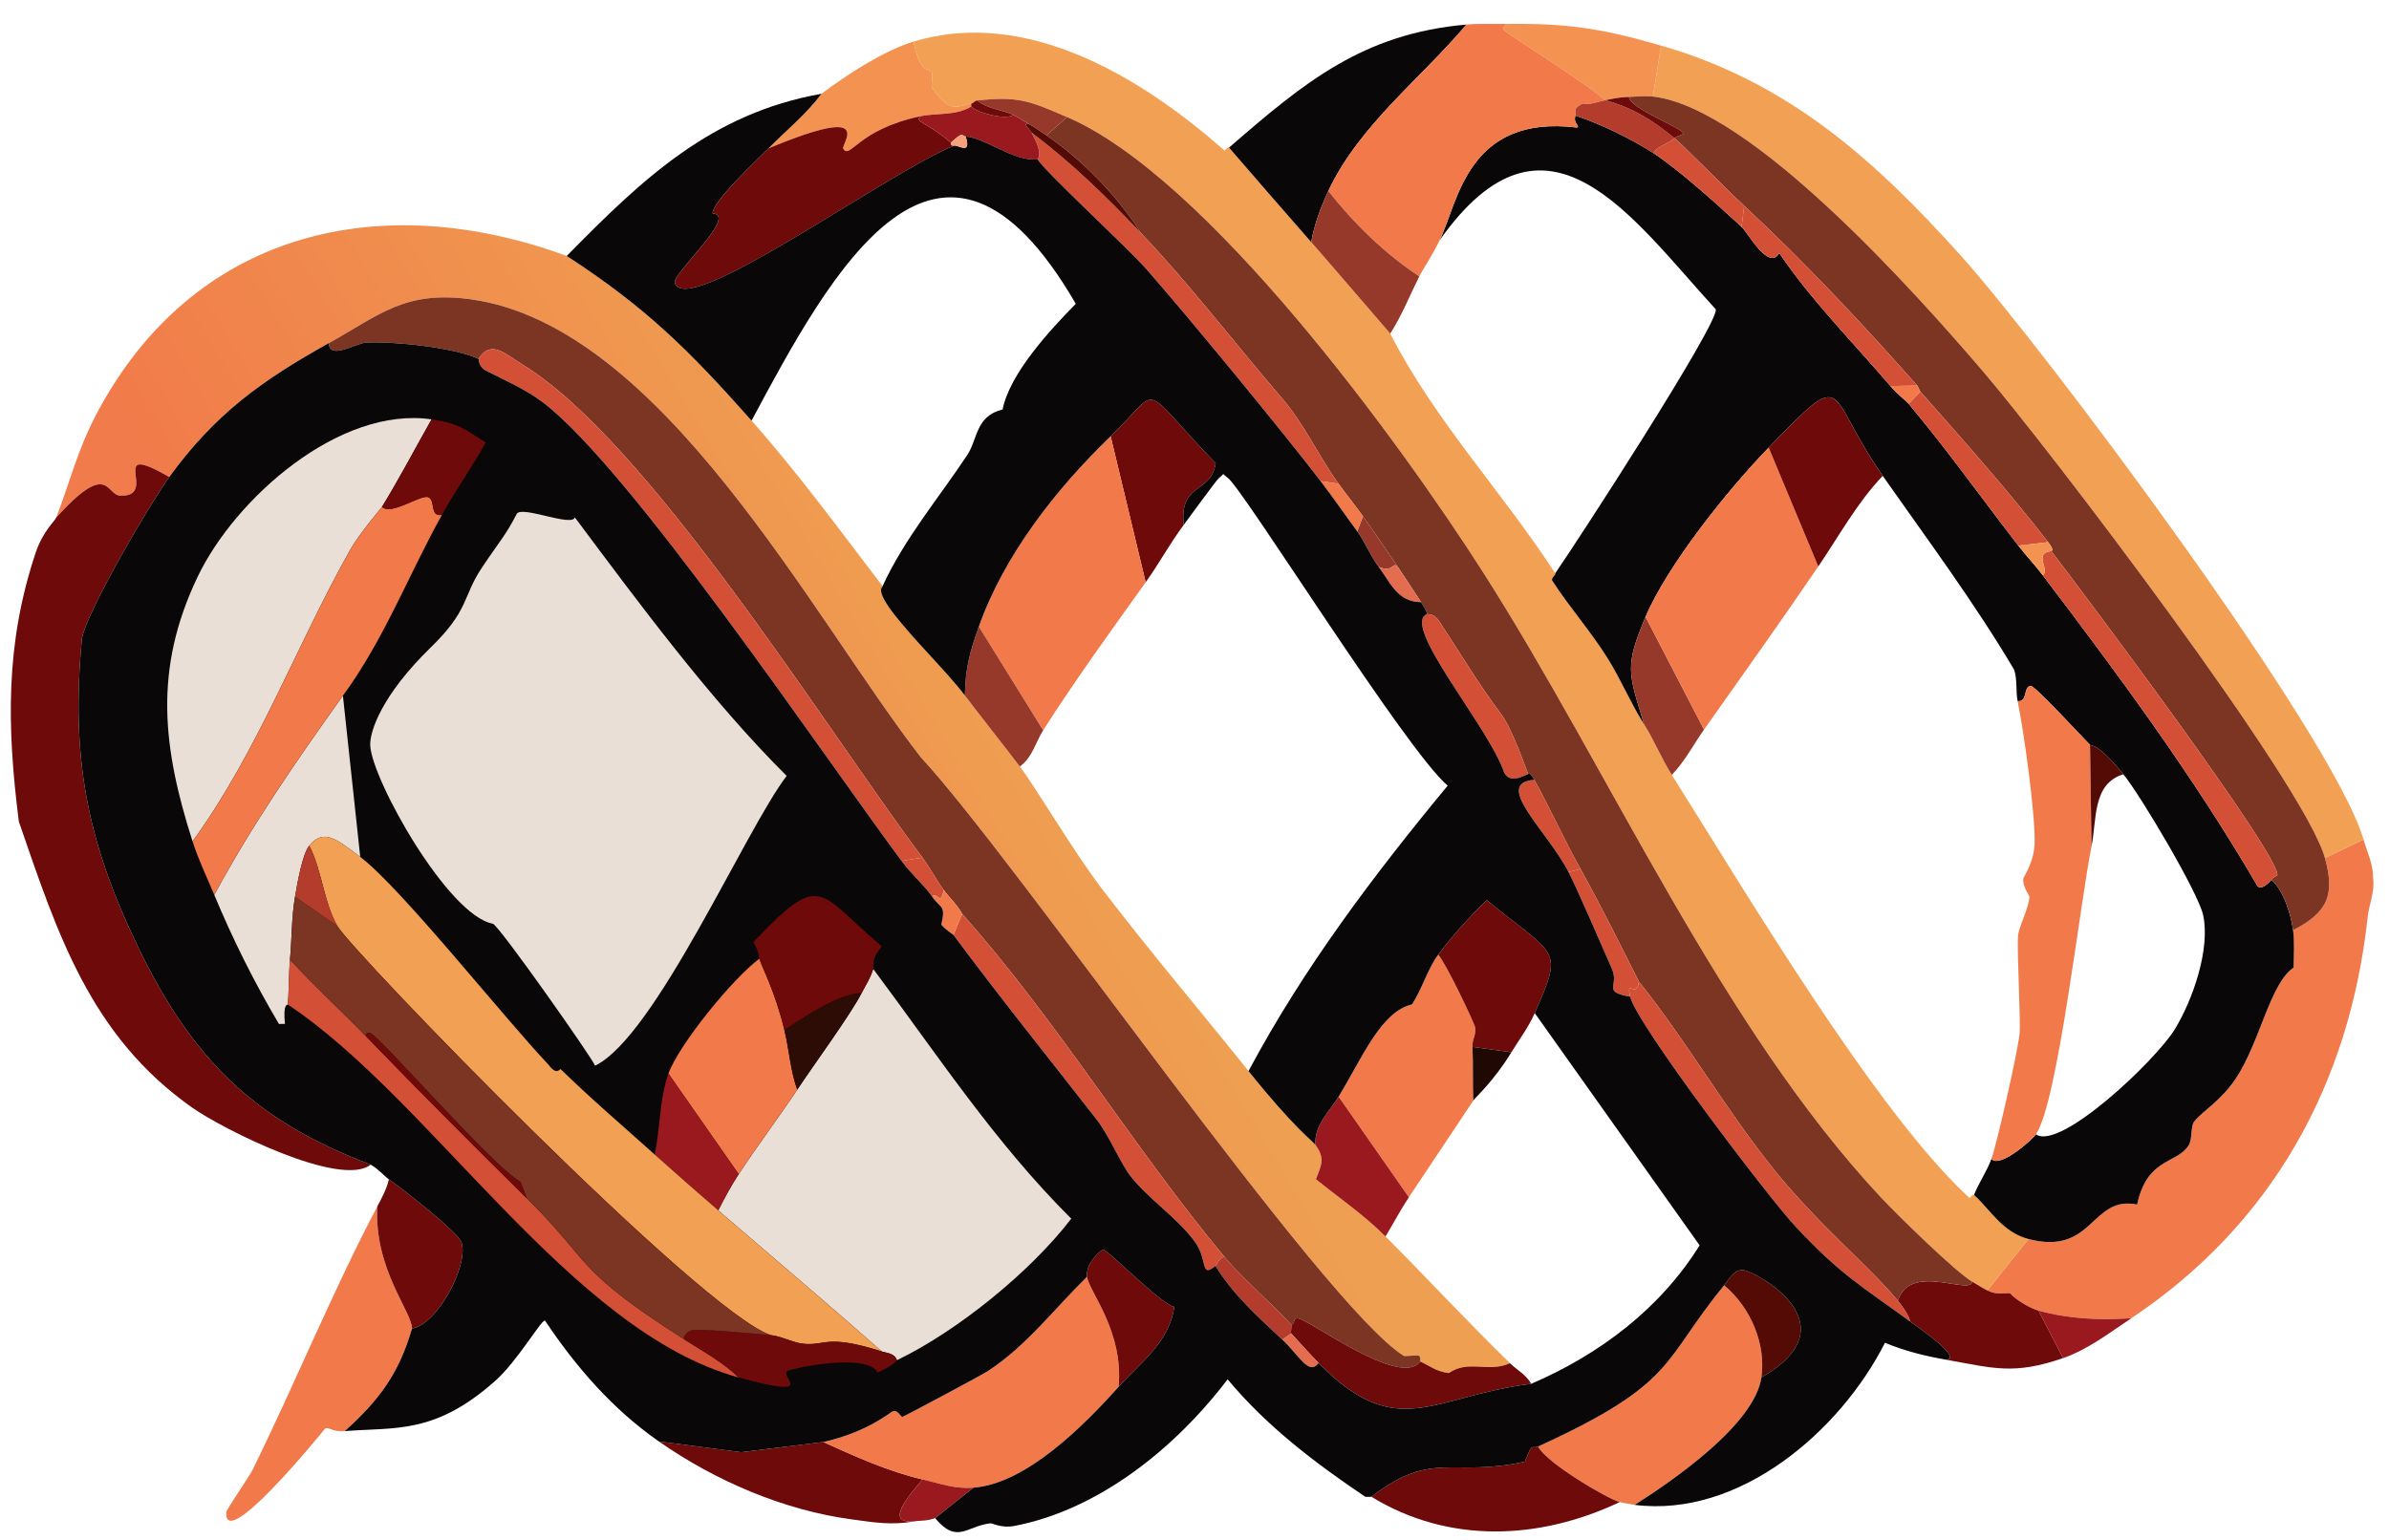 <?xml version="1.0" encoding="UTF-8"?>
<svg id="Layer_1" data-name="Layer 1" xmlns="http://www.w3.org/2000/svg" xmlns:xlink="http://www.w3.org/1999/xlink" viewBox="0 0 461.106 297.251">
  <defs>
    <style>
      .cls-1 {
        fill: url(#linear-gradient);
      }

      .cls-1, .cls-2, .cls-3, .cls-4, .cls-5, .cls-6, .cls-7, .cls-8, .cls-9, .cls-10, .cls-11, .cls-12, .cls-13, .cls-14, .cls-15, .cls-16, .cls-17 {
        stroke-width: 0px;
      }

      .cls-2 {
        fill: #f1794a;
      }

      .cls-3 {
        fill: #96392a;
      }

      .cls-4 {
        fill: #99191f;
      }

      .cls-5 {
        fill: #f6a17a;
      }

      .cls-6 {
        fill: #2c0c04;
      }

      .cls-7 {
        fill: #6e0a0a;
      }

      .cls-8 {
        fill: #540b06;
      }

      .cls-9 {
        fill: #090707;
      }

      .cls-10 {
        fill: #200904;
      }

      .cls-11 {
        fill: #e46c4f;
      }

      .cls-12 {
        fill: #b33c2c;
      }

      .cls-13 {
        fill: #eadfd7;
      }

      .cls-14 {
        fill: #f2a054;
      }

      .cls-15 {
        fill: #f49252;
      }

      .cls-16 {
        fill: #7c3423;
      }

      .cls-17 {
        fill: #d35036;
      }
    </style>
    <linearGradient id="linear-gradient" x1="-377.365" y1="816.233" x2="-258.748" y2="1022.349" gradientTransform="translate(608.81 322.413) rotate(89.161) scale(.5)" gradientUnits="userSpaceOnUse">
      <stop offset="0" stop-color="#ef9f51"/>
      <stop offset="1" stop-color="#f17b4a"/>
    </linearGradient>
  </defs>
  <path class="cls-2" d="m458.03,169.554c.378,2.587-.774,5.037-1.044,7.519-3.521,32.338-18.49,59.304-45.617,77.433-6.244.401-11.875.154-17.914-1.469-1.59-.427-4.362-2.06-5.533-3.382-1.656.038-2.73.302-4.336-.514l7.935-9.928c12.605,3.279,11.996-8.461,20.969-6.656,1.952-9.097,7.65-7.811,9.934-11.4.795-1.25.331-3.682,1.086-4.633,1.606-2.023,5.039-3.88,7.96-8.197,4.683-6.921,6.683-18.512,11.228-21.52.024-2.419.212-4.797-.106-7.213,6.842-3.499,8.058-6.955,6.145-13.942q3.725-1.786,7.451-3.572c.711,2.447,1.892,4.825,1.841,7.476Z"/>
  <path class="cls-1" d="m291.444,263.189c-4.318,1.928-7.887-.775-11.804,1.904-2.539-.325-3.633-1.394-5.516-2.228-.083-.037.235-.873-.305-1.15-1.089-.088-2.628.203-2.885.042-15.635-9.753-74.945-95.92-93.174-115.513-21.005-27.048-50.043-83.51-87.007-88.476-12.607-1.694-17.429,2.983-27.292,8.48-12.951,7.219-21.931,13.662-30.789,25.847-12.48-7.191-1.774,3.883-9.471,3.602-2.772-.101-2.176-7.013-12.347,4.221,2.651-6.878,4.07-12.994,7.787-20.027,18.64-35.269,54.713-43.711,90.747-30.477,15.37,9.983,23.744,18.344,35.674,31.799,9.03,10.185,17.026,21.159,25.287,31.951.174.227-1.566.327,1.803,4.88,4.177,5.499,10.507,11.508,14.09,16.243,3.484,4.604,7.111,9.11,10.59,13.697,3.316,4.372,10.361,16.44,15.931,23.719,9.11,11.906,18.848,23.38,28.218,35.083,8.886,11.099,12.338,13.458,12.906,14.24,1.876,2.581,1.229,3.787.097,6.636,4.45,3.584,9.402,7.009,13.437,11.058,8.084,8.111,15.791,16.441,24.023,24.467Z"/>
  <path class="cls-14" d="m383.586,249.141c-1.111-.564-1.87-1.089-2.911-1.689-3.173-1.829-14.36-12.783-17.552-16.192-31.037-33.146-52.291-82.244-76.8-120.659-16.12-25.266-53.365-76.415-80.362-87.996-7.294-3.129-9.324-4.062-17.362-3.209-.536.057-.584.5-1.146.594-2.609.438-3.956,2.142-7.548-3.064-.266-.385.227-2.419-.042-2.885-.782-1.357-2.009.833-3.551-6.008,21.896-6.621,44.1,6.955,60.046,21.053.039.034.598-.824.857-.59,5.258,6.097,10.547,12.181,15.851,18.237,5.122,5.849,10.169,11.795,15.265,17.669,8.55,16.752,21.71,30.661,31.846,46.285.221.34-.928.877-.556,1.451,3.274,5.057,7.408,9.755,10.607,14.851,2.583,4.114,4.523,8.783,7.115,12.882,1.96,3.099,3.354,6.591,5.337,9.734,13.989,22.174,39.545,65.295,57.471,81.694.038.035.594-.821.857-.59,3.04,2.679,5.421,7.179,10.514,8.504l-7.935,9.928Z"/>
  <path class="cls-14" d="m456.189,162.078q-3.725,1.786-7.451,3.572c-3.923-14.325-53.475-79.33-66.02-93.978-12.561-14.667-44.669-50.876-63.689-53.033l1.587-9.835c24.41,7.018,41.07,21.908,57.733,40.422,16.262,18.069,71.991,92.729,77.84,112.852Z"/>
  <path class="cls-7" d="m10.854,99.918c10.171-11.234,9.576-4.323,12.347-4.221,7.697.282-3.009-10.793,9.471-3.602-3.717,5.113-15.768,25.703-16.859,31.126-2.114,22.782.806,38.695,10.681,59.293,10.458,21.723,22.26,33.696,45.063,42.339-5.833,4.564-28.546-6.832-34.504-11.038-19.677-13.892-25.98-33.652-33.419-55.208-2.309-18.308-2.641-34.296,3.279-51.994,1.451-4.179,3.664-5.974,3.942-6.695Z"/>
  <path class="cls-9" d="m256.384,36.872c-1.536,3.279-2.626,6.303-3.319,9.861-5.304-6.056-10.593-12.141-15.851-18.237,14.57-12.632,25.803-21.992,45.826-23.758-8.843,10.501-20.717,19.459-26.657,32.135Z"/>
  <path class="cls-7" d="m176.456,293.732c-4.463.777-7.754.192-12.127-.4-13.14-1.777-26.324-7.465-37.16-15.039q7.951,1.038,15.903,2.076l15.844-1.964c6.071,2.759,12.644,5.72,19.153,7.223-4.174,4.837-6.598,8.476-1.613,8.104Z"/>
  <path class="cls-7" d="m375.702,262.531c3.043-.417-5.122-6.007-7.035-7.4-.255-1.263-1.537-2.997-2.367-4.006,2.382-7.49,13.959-.971,14.376-3.674,1.04.6,1.8,1.124,2.911,1.689,1.606.816,2.681.552,4.336.514,1.171,1.322,3.943,2.955,5.533,3.382q2.376,4.583,4.752,9.165c-9.484,3.257-13.265,1.985-22.505.33Z"/>
  <path class="cls-15" d="m177.677,22.441c-12.116,2.533-13.569,8.401-14.915,6.279-.54-.851,6.727-8.905-14.431-.077,3.435-3.469,7.301-6.607,10.235-10.539,4.821-3.649,12.079-8.358,17.745-10.072,1.542,6.841,2.769,4.652,3.551,6.008.269.467-.224,2.5.042,2.885,3.592,5.206,4.939,3.502,7.548,3.064l.008.577c-2.969,1.828-6.556,1.2-9.785,1.875Z"/>
  <g>
    <path class="cls-2" d="m79.522,256.481c-2.513,8.694-6.357,13.863-12.985,19.814-2.43.192-2.851-.776-3.759-.522-1.352,1.689-19.622,24.034-19.099,16.152.032-.479,4.47-6.926,5.075-8.155,8.295-16.856,15.312-34.2,24.074-50.856-.674,12.005,6.719,20.42,6.694,23.566Z"/>
    <path class="cls-7" d="m79.522,256.481c.025-3.146-7.369-11.561-6.694-23.566.863-1.64,1.819-3.402,2.232-5.227,1.976,1.351,13.401,10.179,14.031,12.204,1.389,4.466-4.75,15.901-9.569,16.59Z"/>
  </g>
  <path class="cls-15" d="m319.029,18.639c-1.294-.147-3.216.01-4.616.068-1.943.08-2.794.281-4.608.645-3.711-3.391-18.709-12.71-19.534-13.566-.546-.566.237-.442.272-1.158,12.035-.174,18.505.85,30.074,4.177l-1.587,9.835Z"/>
  <path class="cls-4" d="m398.207,262.202q-2.376-4.583-4.752-9.165c6.039,1.623,11.67,1.87,17.914,1.469-4.096,2.737-8.461,6.082-13.162,7.696Z"/>
  <path class="cls-9" d="m391.521,239.213c-5.093-1.325-7.474-5.824-10.514-8.504.9-2.323,2.55-4.669,3.361-6.975,1.532,1.885,7.749-3.533,8.588-4.743,4.613,3.287,23.177-14.3,26.83-20.306,3.437-5.651,6.863-15.434,5.449-22.013-.923-4.296-12.11-23.179-15.405-27.19-5.184-6.312-6.114-5.359-6.432-5.678-1.443-1.445-10.616-11.412-11.422-11.376-1.512.067-.534,3.185-2.554,2.923-.372-1.799-.032-4.169-.666-6.051-7.717-13.024-16.695-25.063-25.367-37.433-11.377-16.23-6.37-21.543-22.013-5.449-7.739,7.963-19.551,22.684-23.763,32.67-4.052,9.608-3.336,10.731-.273,20.782-2.592-4.099-4.532-8.768-7.115-12.882-3.199-5.096-7.333-9.794-10.607-14.851-.372-.574.777-1.111.556-1.451,4.014-5.748,31.445-48.006,30.998-50.957-16.313-17.79-32.664-42.544-53.296-13.36,3.543-7.228,5.276-24.343,26.52-21.744.633-.36-.8-.726-.322-2.304,4.736,1.527,10.958,4.581,15.113,7.282,4.84,3.145,12.425,10.011,16.946,14.181,1.272,1.173,5.218,8.587,7.289,5.088,6.279,9.242,14.216,17.184,21.443,25.659,1.38,1.618,3.022,2.826,3.513,3.412,7.435,8.862,14.103,18.261,21.18,27.394,1.506,1.944,3.213,3.747,4.701,5.703,14.63,19.237,29.056,38.807,41.277,59.71.548,1.383,2.203-.037,2.873-.908,2.34,2.08,3.775,6.651,4.183,9.751.318,2.416.129,4.794.106,7.213-4.545,3.008-6.545,14.599-11.228,21.52-2.921,4.317-6.354,6.174-7.96,8.197-.755.951-.292,3.384-1.086,4.633-2.283,3.589-7.981,2.303-9.934,11.4-8.973-1.805-8.364,9.935-20.969,6.656Z"/>
  <path class="cls-16" d="m442.594,179.593c-.408-3.1-1.843-7.671-4.183-9.751.613-.798,1.102-.619,1.141-.882.573-3.848-38.188-55.496-43.627-62.562-.056-.072.786.066-.602-1.723-7.907-10.186-16.161-19.425-24.667-29.075-.121-.138-.473-1.01-.594-1.146-10.75-12.129-21.546-23.664-33.408-34.718-3.952-3.683-11.908-11.821-13.467-13.078.505-.434,1.736-.668,1.718-.891-.081-1.039-10.455-4.849-10.493-7.061,1.4-.058,3.322-.214,4.616-.068,19.02,2.157,51.128,38.366,63.689,53.033,12.545,14.648,62.097,79.653,66.02,93.978,1.913,6.987.697,10.443-6.145,13.942Z"/>
  <path class="cls-16" d="m366.3,251.126c-5.437-6.601-15.014-14.404-23.45-24.764-9.517-11.687-17.086-25.063-26.513-36.839-3.688-7.297-7.309-14.619-11.285-21.767-3.09-5.555-5.796-11.581-8.909-17.185-.972-1.749-1.131-1.066-1.171-1.137-.328-.586-3.075-8.859-5.367-11.753-4.278-5.673-7.892-11.803-11.803-17.72-1.123-1.7-2.254-1.295-2.329-1.409-.071-.108.043-.446-1.188-2.291-1.377-2.064-2.741-4.248-4.132-6.288-2.359-3.459-4.646-6.869-7.077-10.285-1.523-2.141-3.179-4.172-4.709-6.28-3.89-5.356-6.741-11.828-11.213-16.862-9.013-10.502-17.465-21.602-27.014-31.638-4.442-7.047-11.168-13.972-18.168-18.781q1.994-1.761,3.989-3.521c26.998,11.581,64.242,62.731,80.362,87.996,24.509,38.415,45.764,87.513,76.8,120.659,3.192,3.409,14.379,14.363,17.552,16.192-.416,2.702-11.994-3.817-14.376,3.674Z"/>
  <path class="cls-16" d="m274.124,262.865c-3.771,5.118-20.97-7.789-23.497-8.313-1.187-.246-.543,1.138-1.426,1.175-3.862-4.183-9.678-9.217-12.89-13.086-17.704-21.326-32.142-45.433-50.607-66.211-.916-1.719-2.386-3.032-3.53-4.566-1.472-1.974-2.667-4.326-4.132-6.288-19.073-25.542-52.972-80.452-77.294-95.256-3.057-1.861-5.964-4.907-8.384-1.032-4.731-2.216-16.407-3.417-21.69-3.145-1.987.102-7.104,3.454-7.213.106,9.863-5.497,14.685-10.174,27.292-8.48,36.964,4.966,66.002,61.428,87.007,88.476,18.23,19.593,77.54,105.76,93.174,115.513.257.16,1.796-.131,2.885-.042.54.277.223,1.113.305,1.15Z"/>
  <path class="cls-2" d="m215.901,267.758c-6.603,7.35-17.757,18.676-27.997,19.457-3.702.282-6.372-.788-9.835-1.587-6.508-1.503-13.082-4.464-19.153-7.223,8.633-1.959,12.786-5.695,13.476-5.969.771-.307,1.598,1.192,1.748,1.129,1.09-.459,15.39-8.095,16.608-8.901,7.486-4.953,12.73-11.967,19.069-18.172.379,2.926,7.082,10.432,6.083,21.266Z"/>
  <path class="cls-17" d="m174.011,166.212c-15.52-20.936-52.235-75.503-69.114-88.45-3.396-2.605-7.296-4.25-11.057-6.187-1.593-.821-1.353-2.229-1.476-2.287,2.42-3.875,5.327-.829,8.384,1.032,24.322,14.804,58.221,69.714,77.294,95.256l-4.031.636Z"/>
  <path class="cls-17" d="m258.367,93.406l-3.471-.526c-7.366-9.616-25.489-31.653-33.496-40.777-3.942-4.492-20.074-19.29-21.091-21.335-.118-.238,1.286-.7-1.23-5.177,7.622,5.701,14.52,12.44,21.061,19.315,9.549,10.036,18,21.135,27.014,31.638,4.472,5.034,7.323,11.506,11.213,16.862Z"/>
  <path class="cls-17" d="m236.311,242.641c-.963.172-1.611,1.679-1.706,1.757-3.057,2.476-1.335-1.162-4.111-4.846-3.521-4.671-8.785-8.015-12.304-12.518-1.933-2.472-4.059-7.727-6.508-10.871-9.271-11.899-18.65-23.542-27.65-35.668l1.672-4.065c18.465,20.778,32.903,44.885,50.607,66.211Z"/>
  <path class="cls-17" d="m368.667,255.131c-9.51-6.929-13.531-9.115-22.203-18.433-5.241-5.632-30.567-38.967-31.816-44.265-.864-3.665,1.247.521,1.689-2.911,9.426,11.777,16.996,25.152,26.513,36.839,8.436,10.359,18.013,18.162,23.45,24.764.831,1.009,2.112,2.743,2.367,4.006Z"/>
  <path class="cls-7" d="m254.504,263.152c-1.714-1.747-3.578-3.867-5.278-5.694-.152-.163.127-1.566-.025-1.731.882-.037.239-1.421,1.426-1.175,2.527.524,19.727,13.432,23.497,8.313,1.883.834,2.977,1.903,5.516,2.228,3.917-2.68,7.487.023,11.804-1.904,1.341,1.308,3.159,2.247,4.099,3.98-19.176,2.391-25.854,11.457-41.038-4.016Z"/>
  <path class="cls-7" d="m215.901,267.758c.999-10.835-5.705-18.341-6.083-21.266-.341-2.636,2.772-5.235,3.098-5.24.881-.014,11.155,10.552,13.726,11.054-.898,6.804-6.668,10.921-10.74,15.452Z"/>
  <g>
    <path class="cls-7" d="m228.47,101.347c-2.598,3.466-4.795,7.515-7.341,11.074q-3.381-14.091-6.762-28.183c10.183-9.8,5.052-10.554,20.277,5.186-.869,5.99-7.042,3.593-6.174,11.923Z"/>
    <g>
      <path class="cls-2" d="m201.346,140.993l-12.414-20.019c4.911-13.852,14.963-26.657,25.435-36.735q3.381,14.091,6.762,28.183c-6.718,9.39-13.577,18.84-19.783,28.571Z"/>
      <path class="cls-3" d="m201.346,140.993c-1.435,2.25-2.137,5.363-4.515,6.992-3.479-4.587-7.106-9.093-10.59-13.697.056-5.265.988-8.511,2.691-13.314l12.414,20.019Z"/>
    </g>
  </g>
  <path class="cls-17" d="m294.972,149.433c-1.747.793-3.522,1.615-4.621-.221-2.907-8.77-20.154-28.645-14.879-30.661.075.113,1.206-.291,2.329,1.409,3.911,5.917,7.525,12.047,11.803,17.72,2.291,2.894,5.038,11.168,5.367,11.753Z"/>
  <g>
    <path class="cls-2" d="m339.967,265.941c-1.292,8.993-16.843,19.783-24.458,24.6-.53-.067-2.446-.421-2.894-.535-2.146-.545-14.129-7.517-15.741-10.736,26.886-12.263,23.852-16.466,35.906-31.116,5.144,4.27,8.109,11.37,7.187,17.787Z"/>
    <path class="cls-7" d="m264.694,288.976c11.882-9.137,15.501-3.645,29.625-6.783,1.578-4.044,1.274-2.339,2.554-2.923,1.612,3.219,13.595,10.191,15.741,10.736-15.529,7.353-33,8.095-47.921-1.03Z"/>
    <path class="cls-8" d="m339.967,265.941c.922-6.417-2.043-13.517-7.187-17.787.921-1.119,1.883-3.117,3.709-2.94,2.204.214,21.451,10.405,3.478,20.727Z"/>
  </g>
  <g>
    <path class="cls-7" d="m148.332,28.643c21.157-8.828,13.891-.774,14.431.077,1.345,2.122,2.799-3.746,14.915-6.279-1.337,1.152,1.406,1.178,5.847,5.109.031.027-.115.643.586.569-13.876,5.838-51.737,33.603-53.867,26.473-.513-1.718,12.316-13.091,7.307-13.382-.079-2.283,8.52-10.283,10.782-12.567Z"/>
    <path class="cls-4" d="m200.309,30.767c-4.68.484-10.147-4.204-13.917-4.414-.853-.047-.254-1.203-2.868,1.196-4.441-3.931-7.183-3.957-5.847-5.109,3.228-.675,6.815-.047,9.785-1.875.999,1.172,6.681,2.701,8.104,1.613,1.068.492,1.92,1.129,2.911,1.689-1.116.117.053.746.602,1.723,2.517,4.476,1.112,4.938,1.23,5.177Z"/>
  </g>
  <path class="cls-17" d="m316.338,189.523c-.442,3.432-2.553-.754-1.689,2.911-5.559-.998-2.018-1.94-3.543-5.431-1.965-4.5-6.729-15.49-8.353-18.636l2.3-.611c3.976,7.148,7.597,14.471,11.285,21.767Z"/>
  <path class="cls-17" d="m305.053,167.755l-2.3.611c-4.127-7.992-14.717-17.179-6.61-17.796,3.113,5.603,5.819,11.63,8.909,17.185Z"/>
  <path class="cls-4" d="m180.487,293.096c-1.636.626-2.726.409-4.031.636-4.985.372-2.561-3.267,1.613-8.104,3.464.8,6.134,1.87,9.835,1.587l-7.417,5.88Z"/>
  <path class="cls-12" d="m249.226,257.458l-1.714,1.179c-4.725-4.403-9.476-8.661-12.906-14.24.095-.077.742-1.584,1.706-1.757,3.212,3.869,9.027,8.903,12.89,13.086.152.165-.127,1.568.025,1.731Z"/>
  <path class="cls-3" d="m270.153,109.972c-1.502-2.227-.856.815-4.048-.518-1.557-2.057-2.63-4.814-4.141-6.865l1.112-2.902c2.431,3.417,4.718,6.826,7.077,10.285Z"/>
  <path class="cls-2" d="m261.964,102.588c-2.361-3.205-4.655-6.558-7.068-9.708l3.471.526c1.531,2.108,3.186,4.139,4.709,6.28l-1.112,2.902Z"/>
  <path class="cls-17" d="m179.883,173.052c-1.435-2.112-3.858-4.124-5.872-6.84l4.031-.636c1.465,1.962,2.66,4.315,4.132,6.288-.76,3.189-1.038.38-2.291,1.188Z"/>
  <path class="cls-2" d="m184.032,180.494c-.091-.123-1.654-1.062-2.338-1.986.905-3.94-.148-3.009-1.811-5.457,1.253-.808,1.531,2.001,2.291-1.188,1.144,1.534,2.614,2.847,3.53,4.566l-1.672,4.065Z"/>
  <path class="cls-11" d="m274.285,116.26c-4.587-.037-5.909-3.805-8.18-6.806,3.192,1.333,2.546-1.709,4.048.518,1.392,2.041,2.755,4.224,4.132,6.288Z"/>
  <path class="cls-11" d="m254.504,263.152c-1.901,2.512-3.688-1.436-6.992-4.515l1.714-1.179c1.7,1.827,3.564,3.948,5.278,5.694Z"/>
  <g>
    <path class="cls-2" d="m304.076,22.321c-.477,1.578.956,1.944.322,2.304-21.244-2.599-22.977,14.516-26.52,21.744-1.65,3.367-3.208,5.528-3.938,6.984-6.621-4.331-12.631-10.221-17.557-16.481,5.939-12.676,17.813-21.634,26.657-32.135,2.448-.216,5.035-.074,7.502-.11-.034.717-.818.592-.272,1.158.826.856,15.823,10.175,19.534,13.566-1.453.292-2.747.927-4.319.64-2.126,1.028-1.166,1.526-1.409,2.329Z"/>
    <path class="cls-3" d="m268.331,64.402c-5.097-5.874-10.143-11.82-15.265-17.669.692-3.558,1.782-6.581,3.319-9.861,4.925,6.26,10.936,12.15,17.557,16.481-1.849,3.685-3.365,7.559-5.61,11.049Z"/>
  </g>
  <path class="cls-3" d="m201.972,26.126c-1.124-.772-2.311-1.588-3.496-2.257-.991-.56-1.843-1.197-2.911-1.689-2.243-1.033-4.98-1.137-6.967-2.784,8.039-.853,10.068.08,17.362,3.209q-1.994,1.761-3.989,3.521Z"/>
  <path class="cls-7" d="m187.461,20.566l-.008-.577c.562-.094.61-.537,1.146-.594,1.987,1.647,4.724,1.75,6.967,2.784-1.423,1.088-7.105-.441-8.104-1.613Z"/>
  <path class="cls-12" d="m319.19,29.603c-4.156-2.701-10.377-5.755-15.113-7.282.243-.804-.717-1.301,1.409-2.329,1.572.286,2.866-.349,4.319-.64,5.455,1.48,9.087,3.844,13.382,7.307-1.55,1.333-3.542,1.659-3.997,2.944Z"/>
  <path class="cls-7" d="m323.187,26.659c-4.295-3.463-7.927-5.827-13.382-7.307,1.814-.364,2.665-.565,4.608-.645.037,2.212,10.411,6.022,10.493,7.061.017.223-1.213.457-1.718.891Z"/>
  <g>
    <g>
      <path class="cls-3" d="m328.9,140.856c-2.054,2.906-3.705,6.155-6.221,8.749-1.983-3.143-3.378-6.635-5.337-9.734-3.063-10.052-3.779-11.175.273-20.782l11.285,21.767Z"/>
      <path class="cls-2" d="m328.9,140.856l-11.285-21.767c4.212-9.986,16.024-24.707,23.763-32.67q4.785,11.473,9.571,22.947c-7.214,10.603-14.648,21.02-22.049,31.49Z"/>
    </g>
    <path class="cls-7" d="m363.39,91.868c-4.957,5.207-8.432,11.605-12.442,17.498q-4.785-11.473-9.571-22.947c15.642-16.094,10.636-10.781,22.013,5.449Z"/>
  </g>
  <path class="cls-17" d="m438.411,169.842c-.669.871-2.325,2.291-2.873.908-12.221-20.904-26.647-40.473-41.277-59.71,1.574-.906-1.953-4.249,1.664-4.642,5.439,7.066,44.2,58.713,43.627,62.562-.039.263-.528.084-1.141.882Z"/>
  <path class="cls-17" d="m364.868,74.531c-7.227-8.475-15.164-16.417-21.443-25.659-2.071,3.499-6.017-3.914-7.289-5.088l.518-4.048c11.861,11.054,22.657,22.59,33.408,34.718l-5.193.076Z"/>
  <path class="cls-17" d="m395.322,104.675l-5.762.662c-7.076-9.133-13.745-18.532-21.18-27.394q1.137-1.171,2.274-2.342c8.506,9.65,16.761,18.889,24.667,29.075Z"/>
  <path class="cls-17" d="m336.136,43.784c-4.52-4.17-12.106-11.036-16.946-14.181.455-1.285,2.447-1.612,3.997-2.944,1.559,1.257,9.515,9.395,13.467,13.078l-.518,4.048Z"/>
  <g>
    <path class="cls-2" d="m403.686,163.424c-2.226,10.948-6.536,49.517-10.73,55.566-.839,1.21-7.057,6.628-8.588,4.743,1.175-3.34,5.069-20.706,5.42-24.032.276-2.62-.525-15.883-.279-19.043.139-1.783,2.048-5.181,2.198-7.535.012-.182-1.311-1.913-1.205-3.445.025-.364,2.116-3.112,2.207-6.958.132-5.577-2.062-21.452-3.287-27.368,2.021.262,1.043-2.856,2.554-2.923.805-.036,9.979,9.932,11.422,11.376q.144,9.81.287,19.62Z"/>
    <path class="cls-8" d="m403.686,163.424q-.144-9.81-.287-19.62c.319.319,1.248-.635,6.432,5.678-6.029,1.858-5.089,8.748-6.145,13.942Z"/>
  </g>
  <path class="cls-15" d="m395.925,106.398c-3.616.392-.09,3.735-1.664,4.642-1.488-1.956-3.195-3.759-4.701-5.703l5.762-.662c1.389,1.789.547,1.65.602,1.723Z"/>
  <path class="cls-2" d="m368.381,77.942c-.491-.585-2.133-1.794-3.513-3.412l5.193-.076c.121.136.472,1.008.594,1.146q-1.137,1.171-2.274,2.342Z"/>
  <path class="cls-8" d="m220.14,44.906c-6.542-6.875-13.44-13.614-21.061-19.315-.549-.977-1.719-1.606-.602-1.723,1.185.67,2.373,1.486,3.496,2.257,6.999,4.808,13.725,11.734,18.168,18.781Z"/>
  <g>
    <g>
      <path class="cls-2" d="m284.2,202.114c.161,3.454.021,6.931.152,10.387-4.12,6.234-8.297,12.427-12.425,18.652q-6.78-9.713-13.56-19.425c4.661-7.674,8.175-16.389,14.168-17.811,1.893-2.851,3.046-6.902,5.054-9.597,1.505,1.654,7.01,13.259,7.132,14.036.231,1.483-.593,2.242-.522,3.759Z"/>
      <path class="cls-4" d="m267.421,238.722c-4.035-4.049-8.988-7.474-13.437-11.058,1.131-2.849,1.779-4.056-.097-6.636-.251-3.816,2.794-6.523,4.481-9.3q6.78,9.713,13.56,19.425c-1.602,2.416-3.006,5.08-4.507,7.569Z"/>
    </g>
    <g>
      <path class="cls-7" d="m296.225,195.589c-1.22,2.774-2.941,5.026-4.507,7.569q-3.759-.522-7.519-1.044c-.071-1.517.754-2.276.522-3.759-.121-.778-5.626-12.383-7.132-14.036,2.833-3.803,5.979-7.225,9.369-10.526,13.636,11.092,14.85,9.096,9.266,21.797Z"/>
      <path class="cls-10" d="m284.353,212.501c-.131-3.456.009-6.933-.152-10.387q3.759.522,7.519,1.044c-3.572,5.804-6.817,8.512-7.366,9.343Z"/>
    </g>
  </g>
  <path class="cls-9" d="m375.702,262.531c-4.258-.763-7.883-1.643-11.88-3.289-8.649,17.083-28.085,33.843-48.313,31.298,7.615-4.816,23.166-15.607,24.458-24.6,17.973-10.323-1.275-20.514-3.478-20.727-1.826-.177-2.787,1.821-3.709,2.94-12.055,14.65-9.02,18.853-35.906,31.116-1.281.584-.976-1.121-2.554,2.923-14.124,3.138-17.744-2.354-29.625,6.783l-1.154.017c-9.747-6.57-19.026-13.601-26.594-22.697-10.164,13.378-24.902,25.179-41.142,28.307-2.546.49-4.272-.55-4.625-.509-4.636.53-6.43,4.112-10.692-.998l7.417-5.88c10.24-.781,21.393-12.107,27.997-19.457,4.071-4.532,9.842-8.649,10.74-15.452-2.57-.502-12.844-11.068-13.726-11.054-.325.005-3.439,2.604-3.098,5.24-6.339,6.205-11.583,13.219-19.069,18.172-1.218.806-15.518,8.442-16.608,8.901-.15.063-.977-1.435-1.748-1.129-.69.275-4.843,4.01-13.476,5.969l-15.844,1.964q-7.951-1.038-15.903-2.076c-8.923-6.238-15.964-14.326-21.986-23.342-.748-.117-5.295,7.83-9.641,11.685-11.634,10.319-19.183,8.885-29.006,9.66,6.628-5.951,10.471-11.12,12.985-19.814,4.819-.688,10.958-12.124,9.569-16.59-.63-2.024-12.055-10.853-14.031-12.204-.746-.51-1.946-1.919-3.505-2.835-22.803-8.643-34.605-20.617-45.063-42.339-9.875-20.598-12.794-36.51-10.681-59.293,1.091-5.423,13.142-26.013,16.859-31.126,8.858-12.185,17.838-18.628,30.789-25.847.109,3.348,5.227-.004,7.213-.106,5.283-.271,16.959.929,21.69,3.145.123.058-.117,1.466,1.476,2.287,3.761,1.937,7.661,3.582,11.057,6.187,16.879,12.947,53.594,67.514,69.114,88.45,2.014,2.716,4.437,4.728,5.872,6.84,1.664,2.448,2.716,1.517,1.811,5.457.684.924,2.246,1.863,2.338,1.986,9,12.126,18.379,23.769,27.65,35.668,2.45,3.144,4.576,8.399,6.508,10.871,3.519,4.502,8.783,7.846,12.304,12.518,2.777,3.684,1.054,7.322,4.111,4.846,3.431,5.579,8.181,9.837,12.906,14.24,3.305,3.079,5.091,7.027,6.992,4.515,15.184,15.473,21.863,6.407,41.038,4.016,13.185-5.663,24.904-14.516,32.507-26.738q-15.912-22.421-31.824-44.842c5.585-12.701,4.371-10.705-9.266-21.797-3.39,3.302-6.536,6.724-9.369,10.526-2.008,2.695-3.161,6.746-5.054,9.597-5.993,1.423-9.508,10.137-14.168,17.811-1.687,2.777-4.732,5.484-4.481,9.3-.569-.783-4.02-3.142-12.906-14.24,10.614-19.893,24.126-37.789,38.441-55.106-8.03-6.777-39.468-57.265-42.427-59.405-1.366-.988-.402-.986-1.731.025-.45.342-5.784,7.698-6.794,9.046-.867-8.33,5.306-5.932,6.174-11.923-15.225-15.74-10.094-14.986-20.277-5.186-10.471,10.078-20.524,22.883-25.435,36.735-1.703,4.804-2.635,8.049-2.691,13.314-3.583-4.735-9.914-10.744-14.09-16.243-3.369-4.553-1.629-4.653-1.803-4.88,4.258-9.252,10.841-16.991,16.367-25.347,1.996-3.018,1.585-7.505,6.798-8.757,1.372-6.893,9.05-15.249,14.13-20.408-26.267-45.256-47.461-5.716-62.582,22.561-11.93-13.455-20.303-21.816-35.674-31.799,14.649-14.9,27.865-27.522,49.178-31.311-2.934,3.932-6.8,7.07-10.235,10.539-2.262,2.285-10.862,10.284-10.782,12.567,5.009.291-7.82,11.664-7.307,13.382,2.129,7.13,39.991-20.635,53.867-26.473.687-.289,3.491,2.014,2.283-1.765,3.77.21,9.236,4.897,13.917,4.414,1.017,2.045,17.149,16.843,21.091,21.335,8.007,9.124,26.13,31.161,33.496,40.777,2.413,3.15,4.708,6.503,7.068,9.708,1.511,2.052,2.584,4.808,4.141,6.865,2.271,3.001,3.594,6.769,8.18,6.806,1.231,1.845,1.117,2.184,1.188,2.291-5.276,2.016,11.972,21.891,14.879,30.661,1.098,1.836,2.874,1.014,4.621.221.04.071.199-.611,1.171,1.137-8.108.616,2.483,9.804,6.61,17.796,1.624,3.145,6.388,14.136,8.353,18.636,1.525,3.492-2.016,4.433,3.543,5.431,1.249,5.298,26.575,38.633,31.816,44.265,8.671,9.318,12.693,11.504,22.203,18.433,1.912,1.393,10.078,6.983,7.035,7.4Z"/>
  <path class="cls-13" d="m173.115,262.613c-.455-1.363-1.831-1.347-2.911-1.689-10.414-9.204-21.041-18.164-31.567-27.242,1.189-2.358,2.494-4.779,3.938-6.984,3.611-5.512,7.649-10.835,11.304-16.327,3.357-5.043,10.292-14.495,12.425-18.652.873-1.702,1.636-2.747,2.241-4.65,12.292,16.466,23.579,33.659,38.223,48.211-7.942,10.343-21.999,21.713-33.653,27.332Z"/>
  <path class="cls-13" d="m73.735,97.842c-.281.457-4.256,4.959-6.225,8.46-10.382,18.46-17.731,38.788-30.345,56.142-5.768-18.056-7.589-33.174.983-51.094,7.248-15.152,27.372-32.965,45.152-30.386-3.171,5.597-6.201,11.403-9.565,16.878Z"/>
  <path class="cls-13" d="m69.531,165.434c-4.81-3.654-7.126-5.435-9.844-2.165-1.35,1.624-2.336,7.499-2.742,9.852-.69,4.005-.604,8.107-.977,12.135-.255,2.755-.191,6.913-.45,8.664-.028.188-.916-.311-.522,3.759l-1.154.017c-4.796-8.096-8.85-16.228-12.486-24.924,7.287-13.509,15.913-25.997,24.832-38.457q1.671,15.559,3.342,31.119Z"/>
  <g>
    <path class="cls-2" d="m66.189,134.315c-8.919,12.46-17.545,24.948-24.832,38.457-1.436-3.435-3.054-6.767-4.192-10.328,12.614-17.354,19.963-37.682,30.345-56.142,1.969-3.501,5.944-8.003,6.225-8.46,1.7,1.773,7.46-2.41,8.919-1.862,1.484.557.22,3.872,2.647,3.424-6.449,11.616-11.204,24.136-19.113,34.911Z"/>
    <path class="cls-7" d="m85.302,99.405c-2.427.448-1.164-2.867-2.647-3.424-1.459-.548-7.219,3.635-8.919,1.862,3.363-5.475,6.394-11.282,9.565-16.878,5.276.765,6.06,1.707,10.455,4.464-2.645,4.759-5.81,9.216-8.453,13.976Z"/>
  </g>
  <path class="cls-5" d="m184.109,28.119c-.701.075-.555-.542-.586-.569,2.615-2.4,2.015-1.244,2.868-1.196,1.208,3.779-1.596,1.476-2.283,1.765Z"/>
  <g>
    <g>
      <path class="cls-2" d="m142.575,226.699q-6.78-9.713-13.56-19.425c1.949-5.472,12.385-18.379,17.567-22.19.46,1.694,2.938,6.018,4.819,13.782.936,3.862,1.141,7.773,2.477,11.507-3.656,5.492-7.694,10.815-11.304,16.327Z"/>
      <path class="cls-4" d="m138.637,233.682c-4.073-3.513-8.129-7.06-12.279-10.786,1.123-5.132.871-10.607,2.657-15.623q6.78,9.713,13.56,19.425c-1.444,2.205-2.749,4.626-3.938,6.984Z"/>
    </g>
    <g>
      <path class="cls-7" d="m168.545,187.07c-.604,1.904-1.368,2.949-2.241,4.65-4.728.274-10.693,4.425-14.902,7.144-1.881-7.764-4.359-12.088-4.819-13.782-.303-1.117-.188-1.67-1.201-3.157,13.326-14.113,12.409-9.663,24.83.791-2.185,2.509-1.544,3.962-1.668,4.353Z"/>
      <path class="cls-6" d="m153.88,210.372c-1.336-3.734-1.542-7.645-2.477-11.507,4.209-2.72,10.174-6.871,14.902-7.144-2.133,4.157-9.068,13.609-12.425,18.652Z"/>
    </g>
  </g>
  <g>
    <path class="cls-14" d="m148.802,257.775c-13.436-4.377-80.817-73.999-83.693-79.001-2.623-4.562-2.973-10.816-5.422-15.504,2.718-3.27,5.034-1.489,9.844,2.165,7.936,6.029,27.691,31.014,36.373,40.158,1.594,2.178,2.154.669,2.321.832,5.916,5.777,12.002,10.966,18.134,16.472,4.15,3.726,8.206,7.274,12.279,10.786,10.526,9.078,21.152,18.038,31.567,27.242-10.98-3.473-10.726-.982-15.317-1.507-1.784-.204-4.325-1.497-6.084-1.642Z"/>
    <path class="cls-17" d="m55.519,193.92c.259-1.751.195-5.909.45-8.664,4.669,5.121,9.842,9.826,14.646,14.792,10.264,10.609,20.539,20.927,31.049,31.29,12.894,12.714,8.789,13.432,30.412,27.259,3.573,2.285,7.431,4.352,10.497,7.35-32.482-8.867-59.361-53.663-87.054-72.026Z"/>
    <path class="cls-7" d="m142.573,265.946c-3.066-2.997-6.924-5.065-10.497-7.35-.387-.808,1.05-1.67,1.417-1.752,1.715-.385,12.042.66,15.309.93,1.759.145,4.301,1.439,6.084,1.642,4.591.525,4.337-1.966,15.317,1.507,1.079.341,2.455.326,2.911,1.689-.198.096-.359.882-3.717,2.363-2.264-3.918-16.527-.754-17.32-.323-1.907,1.035,6.303,5.609-9.504,1.294Z"/>
    <path class="cls-16" d="m132.076,258.597c-21.624-13.827-17.519-14.545-30.412-27.259l-1.201-3.157c-5.134-2.719-27.085-27.994-28.991-28.723-.454-.174-.931.054-.857.59-4.804-4.966-9.977-9.671-14.646-14.792.373-4.028.287-8.13.977-12.135q4.082,2.826,8.163,5.652c2.877,5.003,70.257,74.625,83.693,79.001-3.266-.27-13.594-1.315-15.309-.93-.367.082-1.804.944-1.417,1.752Z"/>
    <path class="cls-12" d="m65.109,178.773q-4.082-2.826-8.163-5.652c.405-2.353,1.392-8.228,2.742-9.852,2.449,4.689,2.798,10.942,5.422,15.504Z"/>
    <path class="cls-7" d="m101.664,231.338c-10.509-10.363-20.784-20.681-31.049-31.29-.074-.536.403-.764.857-.59,1.906.729,23.857,26.003,28.991,28.723l1.201,3.157Z"/>
  </g>
  <path class="cls-13" d="m114.853,205.749c-.455-1.363-18.624-27.21-19.737-27.415-8.681-1.604-23.36-27.854-23.66-34.422-.121-2.638,2.189-9.689,11.718-18.95,7.398-7.19,6.127-9.789,9.782-15.281,3.357-5.043,4.64-6.296,6.773-10.453.873-1.702,10.625,2.569,11.229.666,12.292,16.466,26.237,35.351,40.88,49.904-7.942,10.343-25.331,50.332-36.985,55.951Z"/>
</svg>
